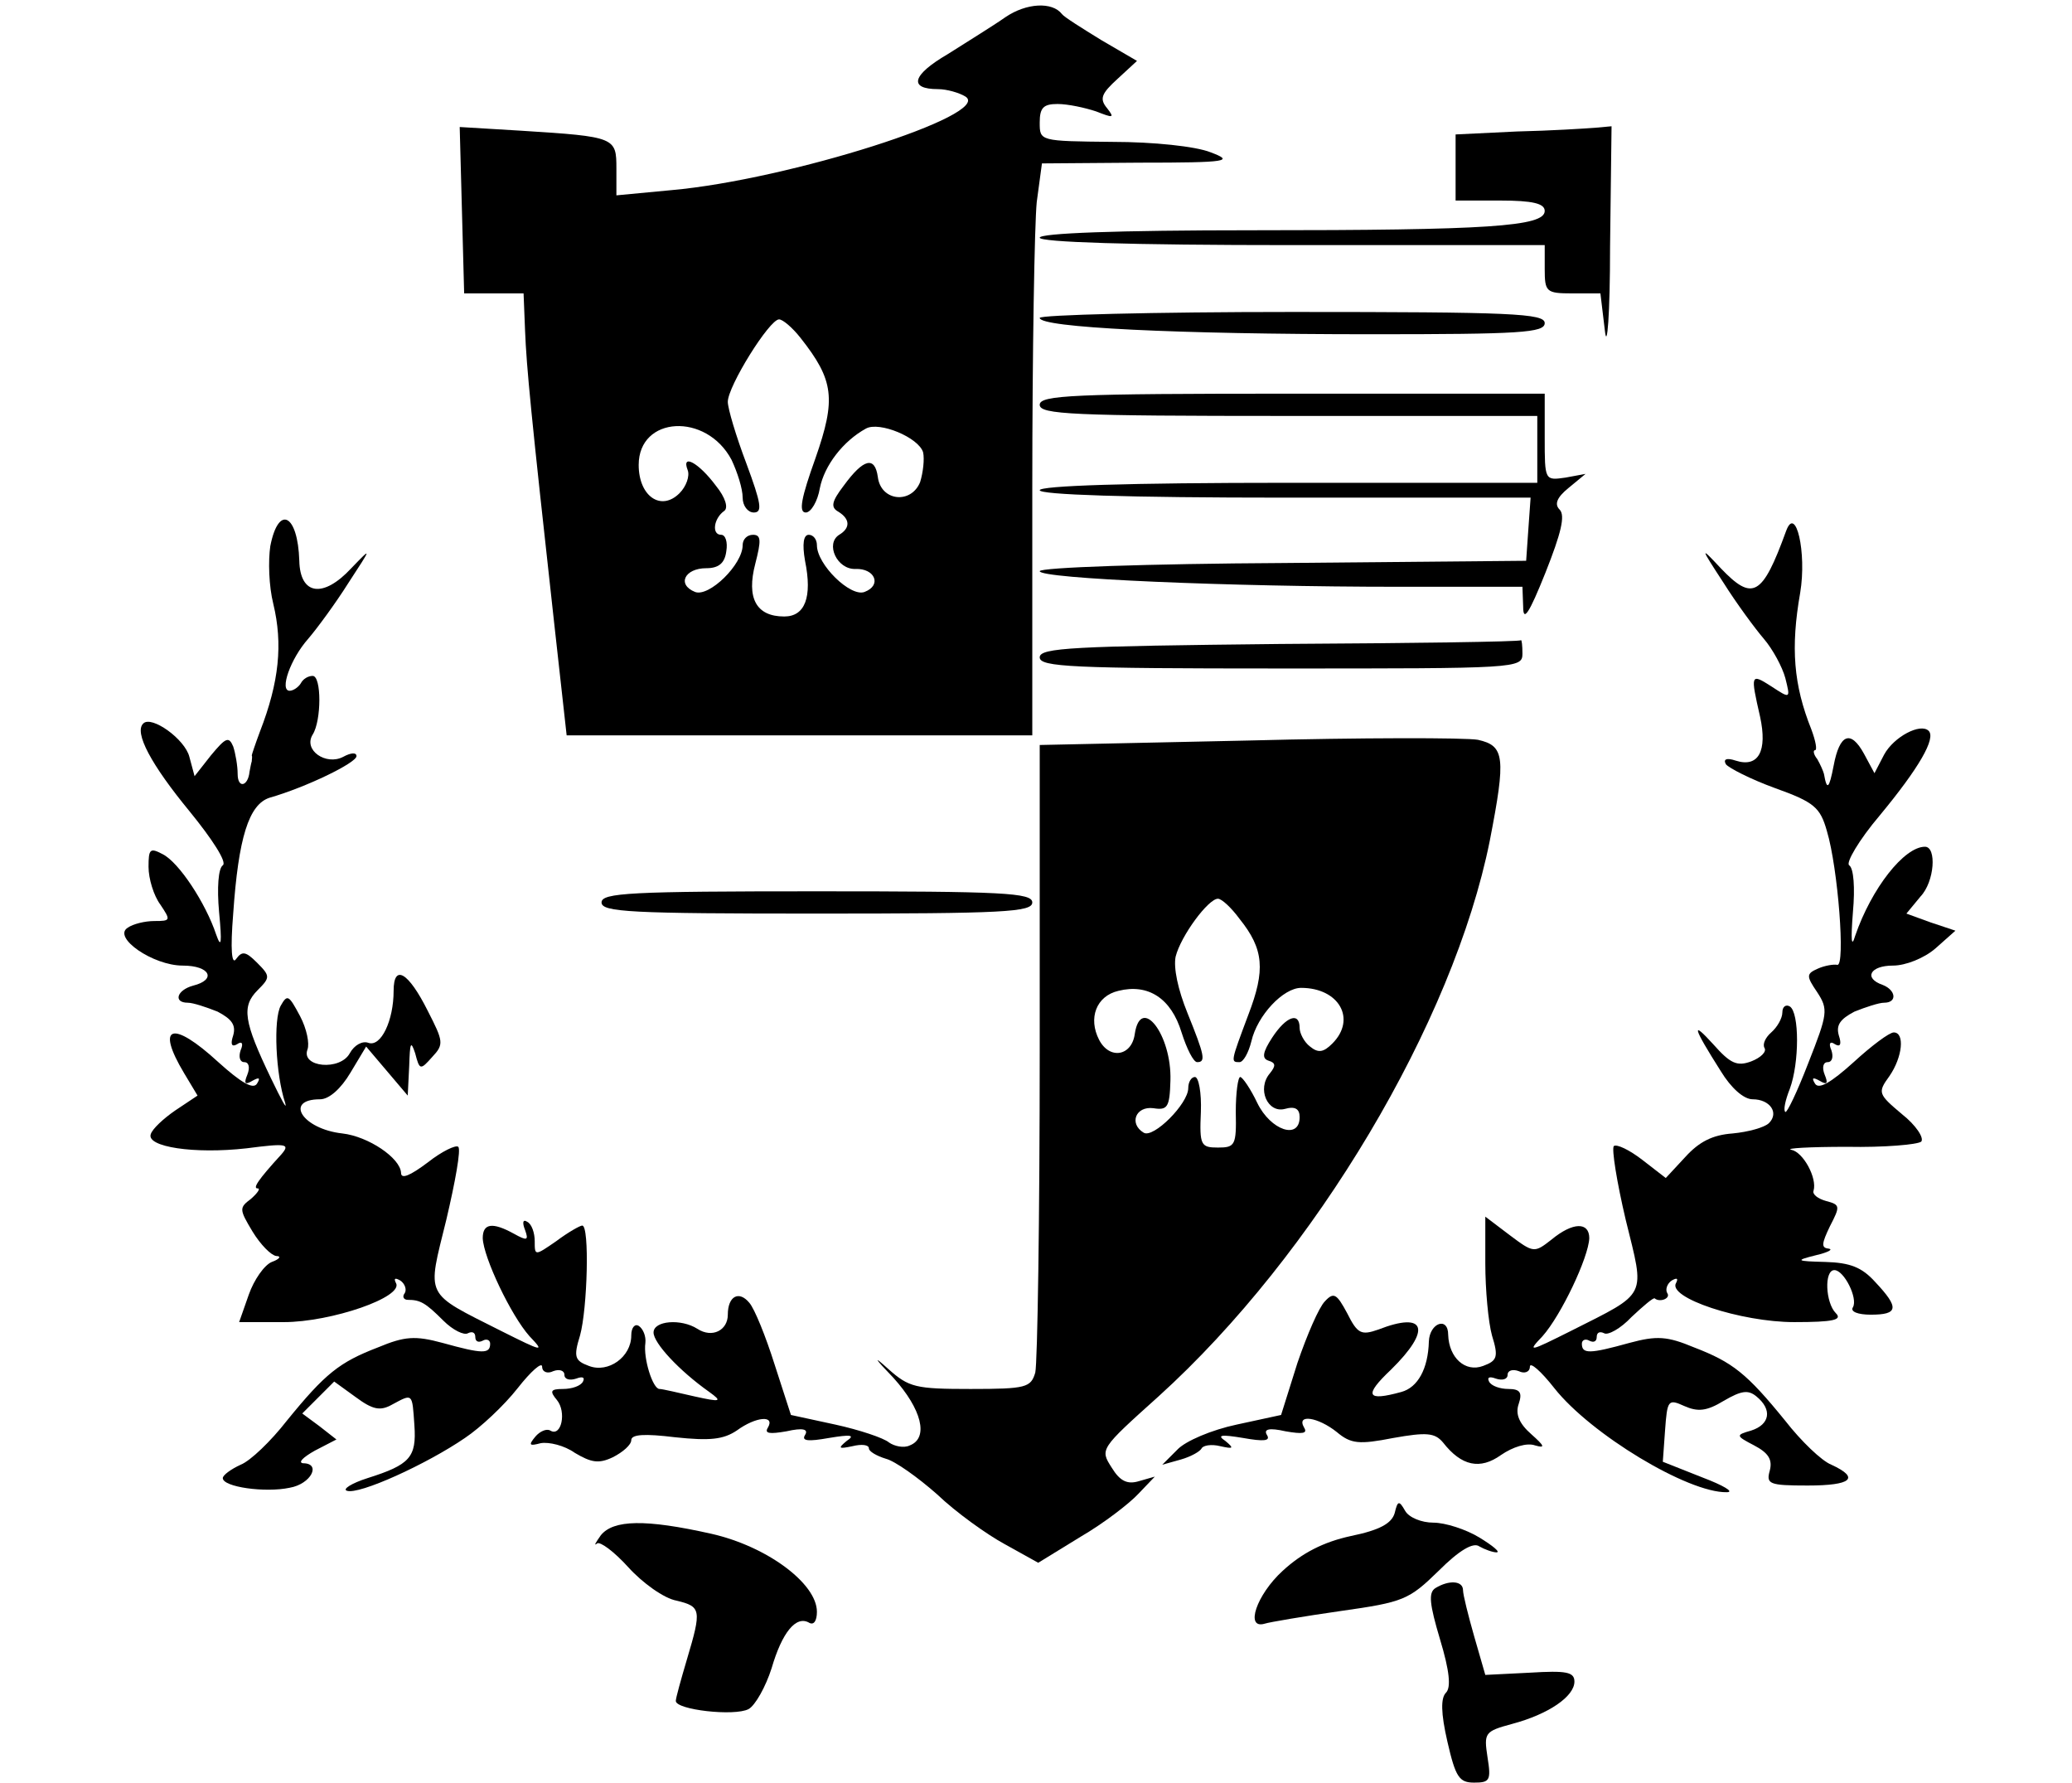 <?xml version="1.0" standalone="no"?>
<!DOCTYPE svg PUBLIC "-//W3C//DTD SVG 20010904//EN"
 "http://www.w3.org/TR/2001/REC-SVG-20010904/DTD/svg10.dtd">
<svg version="1.0" xmlns="http://www.w3.org/2000/svg"
 width="279pt" height="240pt" viewBox="0 0 279 240"
 preserveAspectRatio="xMidYMid meet">
<g transform="translate(0,240) scale(0.1,-0.1)"
fill="#000000" stroke="none">
<path d="M1354 2377 c-17 -12 -53 -34 -78 -50 -48 -28 -53 -47 -13 -47 12 0
29 -5 37 -10 38 -24 -238 -112 -396 -126 l-74 -7 0 36 c0 42 -1 43 -128 51
l-83 5 3 -112 3 -112 40 0 40 0 2 -50 c2 -50 8 -112 39 -392 l17 -153 313 0
314 0 0 333 c0 182 3 356 6 385 l7 52 131 1 c121 0 128 2 96 14 -20 8 -77 14
-132 14 -98 1 -98 1 -98 26 0 20 5 25 24 25 14 0 37 -5 52 -10 23 -9 25 -9 15
4 -11 13 -8 20 14 40 l26 24 -48 28 c-26 16 -50 31 -53 35 -13 17 -48 15 -76
-4z m-276 -432 c45 -57 48 -82 20 -162 -19 -53 -23 -73 -13 -73 7 0 16 15 19
33 6 30 31 63 62 80 18 10 71 -12 77 -32 2 -9 0 -27 -4 -40 -12 -30 -53 -26
-57 7 -4 28 -19 25 -46 -12 -16 -21 -18 -29 -7 -35 16 -10 16 -22 1 -31 -19
-12 -3 -47 22 -46 26 1 36 -22 12 -31 -19 -7 -64 37 -64 63 0 8 -5 14 -11 14
-7 0 -9 -12 -5 -35 10 -49 0 -75 -28 -75 -38 0 -51 25 -39 71 8 31 8 39 -3 39
-8 0 -14 -6 -14 -14 0 -26 -45 -70 -64 -63 -25 10 -14 32 15 32 17 0 25 7 27
23 2 12 -1 22 -7 22 -13 0 -10 22 4 32 6 4 2 18 -11 34 -23 31 -47 44 -38 21
3 -8 -2 -22 -11 -31 -25 -25 -55 -4 -55 38 0 66 91 71 125 7 8 -17 15 -39 15
-51 0 -11 7 -20 15 -20 12 0 10 12 -10 66 -14 37 -25 74 -25 83 0 21 56 111
69 111 5 0 18 -11 29 -25z"/>
<path d="M2043 2223 l-83 -4 0 -44 0 -45 60 0 c44 0 60 -4 60 -14 0 -21 -76
-26 -392 -26 -185 0 -288 -4 -288 -10 0 -6 120 -10 340 -10 l340 0 0 -32 c0
-31 2 -33 37 -33 l38 0 6 -50 c3 -28 7 21 7 113 l2 162 -22 -2 c-13 -1 -60 -4
-105 -5z"/>
<path d="M1400 1972 c0 -13 184 -22 447 -22 200 0 233 2 233 15 0 13 -44 15
-340 15 -187 0 -340 -4 -340 -8z"/>
<path d="M1400 1855 c0 -13 44 -15 335 -15 l335 0 0 -45 0 -45 -335 0 c-217 0
-335 -4 -335 -10 0 -6 117 -10 331 -10 l330 0 -3 -42 -3 -43 -327 -3 c-181 -1
-328 -6 -328 -11 0 -10 254 -21 483 -21 l167 0 1 -27 c0 -21 8 -9 30 46 21 53
27 77 19 85 -7 7 -4 16 12 29 l23 19 -27 -5 c-28 -4 -28 -4 -28 54 l0 59 -340
0 c-296 0 -340 -2 -340 -15z"/>
<path d="M364 1665 c-3 -20 -2 -54 4 -78 13 -54 8 -105 -18 -172 -6 -16 -11
-31 -11 -32 1 -2 0 -5 0 -8 -1 -3 -2 -9 -3 -14 -2 -20 -16 -23 -16 -3 0 11 -3
28 -6 37 -6 14 -10 12 -30 -12 l-22 -28 -7 26 c-6 24 -51 56 -62 45 -13 -12
11 -56 62 -118 31 -38 51 -69 45 -73 -6 -4 -8 -30 -5 -63 4 -42 3 -50 -4 -30
-14 42 -50 97 -72 108 -17 9 -19 7 -19 -17 0 -16 7 -39 16 -51 14 -21 14 -22
-8 -22 -13 0 -29 -4 -36 -9 -21 -13 34 -51 74 -51 37 0 46 -19 14 -27 -22 -6
-27 -23 -7 -23 7 0 25 -6 40 -12 19 -10 25 -18 21 -32 -4 -12 -2 -16 5 -12 7
5 9 1 5 -8 -3 -9 -1 -16 5 -16 6 0 8 -7 4 -17 -5 -12 -3 -14 7 -8 9 5 11 4 6
-4 -5 -8 -21 1 -52 29 -62 57 -85 50 -46 -15 l18 -30 -30 -20 c-16 -11 -31
-25 -33 -32 -6 -17 58 -27 129 -19 54 7 59 6 47 -8 -32 -35 -39 -46 -32 -46 4
0 0 -6 -9 -14 -16 -12 -16 -14 2 -44 11 -18 25 -32 32 -33 7 0 5 -4 -6 -8 -10
-4 -24 -24 -31 -44 l-13 -37 60 0 c64 0 163 34 151 53 -3 6 -1 7 6 3 6 -4 9
-12 6 -17 -4 -5 -1 -9 4 -9 17 0 24 -4 48 -28 13 -13 28 -20 33 -17 6 3 10 1
10 -5 0 -6 4 -8 10 -5 5 3 10 1 10 -4 0 -14 -10 -14 -64 1 -37 10 -51 9 -87
-6 -52 -20 -71 -35 -123 -99 -21 -27 -49 -54 -62 -59 -13 -6 -24 -14 -24 -18
0 -12 57 -20 90 -13 29 5 43 33 18 33 -7 1 0 8 16 17 l29 15 -23 18 -23 17 22
22 21 21 29 -21 c23 -17 33 -19 49 -10 28 15 27 16 30 -28 3 -43 -6 -53 -63
-71 -22 -7 -34 -15 -28 -17 16 -6 108 36 159 71 21 14 53 44 71 67 18 23 33
36 33 29 0 -7 7 -10 15 -6 8 3 15 1 15 -5 0 -6 7 -8 16 -5 8 3 12 2 9 -4 -3
-6 -15 -10 -27 -10 -17 0 -18 -3 -8 -15 13 -16 6 -50 -9 -41 -5 3 -14 -1 -20
-8 -10 -12 -8 -13 7 -9 11 2 32 -3 46 -13 22 -13 32 -15 51 -6 14 7 25 17 25
23 0 8 18 9 59 4 47 -5 65 -3 83 9 26 19 52 21 42 4 -5 -8 2 -9 25 -5 22 5 30
3 25 -5 -5 -8 4 -9 32 -4 30 5 36 4 24 -4 -12 -10 -11 -11 8 -7 12 3 22 2 22
-3 0 -4 10 -10 23 -14 12 -3 43 -25 69 -48 25 -24 67 -54 91 -67 l45 -25 57
35 c31 18 66 45 78 58 l22 23 -21 -6 c-16 -5 -26 0 -37 18 -16 25 -16 25 63
96 211 191 397 504 446 748 22 113 20 128 -16 136 -17 3 -157 3 -310 -1 l-280
-6 0 -411 c0 -226 -3 -421 -6 -434 -6 -20 -12 -22 -87 -22 -74 0 -83 2 -111
27 -21 19 -19 15 7 -12 38 -42 48 -81 22 -91 -8 -4 -21 -1 -28 4 -7 6 -40 17
-72 24 l-60 13 -22 68 c-12 38 -27 75 -34 83 -14 17 -29 9 -29 -16 0 -21 -21
-32 -41 -19 -22 14 -59 11 -59 -5 0 -14 34 -51 75 -80 18 -13 16 -14 -20 -6
-22 5 -43 10 -47 10 -9 0 -22 41 -19 62 1 9 -3 19 -9 23 -5 3 -10 -2 -10 -13
0 -29 -31 -51 -57 -41 -19 7 -21 12 -12 41 10 36 13 148 3 148 -3 0 -19 -9
-35 -21 -29 -20 -29 -20 -29 0 0 11 -4 23 -10 26 -6 4 -7 -1 -3 -11 5 -14 3
-15 -15 -5 -29 16 -42 14 -42 -6 1 -26 38 -104 63 -132 21 -22 18 -21 -38 7
-105 53 -100 44 -74 150 12 51 20 95 16 98 -3 3 -22 -6 -41 -21 -24 -18 -36
-23 -36 -14 -1 20 -44 49 -79 53 -54 6 -79 46 -30 46 12 0 28 14 41 36 l21 35
28 -33 28 -33 2 40 c1 31 2 35 8 17 6 -23 7 -23 23 -5 16 17 15 21 -6 62 -26
52 -46 64 -46 27 0 -40 -17 -76 -34 -70 -8 3 -19 -3 -25 -14 -13 -24 -66 -19
-57 5 3 8 -1 28 -10 45 -15 28 -17 30 -26 14 -10 -18 -7 -92 6 -131 3 -11 -5
4 -19 33 -37 77 -40 97 -18 119 17 17 17 19 -1 37 -15 15 -20 16 -28 5 -6 -9
-8 12 -4 61 7 102 21 147 49 156 49 14 117 47 117 56 0 5 -7 5 -18 -1 -23 -12
-54 9 -41 30 12 19 12 79 0 79 -6 0 -13 -4 -16 -10 -3 -5 -10 -10 -15 -10 -14
0 1 43 25 70 12 14 37 48 54 75 32 49 32 49 4 20 -38 -41 -69 -36 -70 10 -2
63 -28 76 -39 20z m1305 -502 c33 -41 35 -69 12 -129 -24 -64 -24 -64 -12 -64
5 0 12 12 16 28 8 35 43 72 67 72 51 0 75 -42 42 -75 -12 -12 -19 -13 -30 -4
-8 6 -14 18 -14 25 0 22 -18 16 -37 -13 -13 -20 -14 -28 -5 -31 10 -3 10 -7 2
-17 -18 -21 -3 -54 20 -48 14 4 20 0 20 -11 0 -31 -39 -18 -57 19 -9 19 -20
35 -23 35 -3 0 -6 -21 -6 -47 1 -45 -1 -48 -24 -48 -23 0 -25 3 -23 48 1 26
-3 47 -8 47 -5 0 -9 -7 -9 -15 0 -21 -47 -68 -60 -60 -20 12 -11 36 13 33 19
-3 22 1 23 37 2 62 -40 116 -48 63 -4 -30 -34 -35 -48 -8 -15 29 -4 59 26 66
40 10 71 -10 85 -56 7 -22 16 -40 21 -40 12 0 10 9 -13 66 -13 32 -19 61 -16
76 7 28 44 78 57 78 5 0 18 -12 29 -27z"/>
<path d="M2405 1685 c-32 -88 -45 -95 -88 -50 -28 30 -28 29 4 -20 17 -27 42
-61 54 -75 12 -14 25 -38 29 -53 7 -28 7 -28 -19 -11 -28 18 -28 16 -15 -41
10 -46 -2 -69 -33 -59 -12 4 -17 2 -13 -5 4 -5 33 -20 66 -32 53 -19 61 -26
70 -58 15 -50 25 -182 14 -180 -5 1 -17 -1 -26 -5 -16 -7 -16 -10 -1 -32 15
-23 14 -29 -12 -95 -15 -39 -29 -68 -31 -66 -3 2 0 16 6 31 13 35 13 103 0
111 -5 3 -10 0 -10 -8 0 -8 -7 -20 -15 -27 -8 -7 -12 -16 -9 -21 3 -5 -5 -13
-18 -18 -19 -7 -28 -3 -51 23 -30 33 -28 24 10 -36 14 -23 31 -38 43 -38 23 0
36 -18 22 -32 -6 -6 -28 -12 -49 -14 -27 -2 -45 -11 -64 -32 l-26 -28 -31 24
c-18 14 -35 22 -39 19 -3 -4 4 -48 16 -99 26 -106 31 -97 -74 -150 -56 -28
-59 -29 -38 -7 25 28 62 106 63 132 0 22 -22 22 -51 -2 -23 -18 -24 -18 -56 6
l-33 25 0 -63 c0 -35 4 -79 9 -97 9 -29 7 -34 -12 -41 -24 -9 -46 11 -47 42 0
25 -25 16 -26 -9 -1 -37 -15 -62 -37 -68 -47 -13 -51 -5 -14 30 55 54 47 79
-17 54 -23 -8 -28 -6 -42 22 -14 26 -18 29 -30 16 -8 -8 -24 -45 -37 -83 l-22
-70 -60 -13 c-33 -7 -69 -22 -80 -34 l-20 -20 25 7 c14 4 26 11 28 15 2 4 13
6 25 3 18 -4 19 -3 7 7 -12 8 -6 9 24 4 28 -5 37 -4 32 4 -5 8 3 10 25 5 23
-4 30 -3 25 5 -11 19 19 14 44 -6 19 -16 30 -17 76 -8 45 8 56 7 67 -6 25 -32
50 -37 78 -17 16 11 35 17 46 13 14 -4 13 -1 -5 15 -16 14 -22 27 -17 41 5 15
2 20 -14 20 -11 0 -23 4 -26 10 -3 6 1 7 9 4 9 -3 16 -1 16 5 0 6 7 8 15 5 8
-4 15 -1 15 6 0 7 15 -6 33 -29 49 -62 180 -141 232 -140 11 0 -4 9 -33 20
l-53 21 3 42 c3 41 4 43 26 33 18 -8 30 -7 53 7 24 14 33 15 44 6 22 -18 18
-38 -7 -46 -21 -6 -21 -7 4 -20 19 -10 25 -19 21 -34 -5 -18 -1 -20 51 -20 59
0 71 10 32 28 -13 5 -41 32 -62 59 -52 64 -71 79 -123 99 -36 15 -50 16 -87 6
-54 -15 -64 -15 -64 -1 0 5 5 7 10 4 6 -3 10 -1 10 5 0 6 4 8 10 5 5 -3 22 6
37 22 16 15 29 26 31 25 7 -6 22 0 17 7 -3 5 0 13 6 17 7 4 9 3 6 -3 -13 -20
87 -53 159 -53 53 0 65 3 56 12 -14 14 -16 58 -2 58 13 0 32 -38 25 -50 -4 -6
7 -10 24 -10 37 0 39 9 6 44 -18 20 -34 26 -67 27 -40 1 -41 2 -13 9 17 4 24
8 17 9 -10 1 -9 7 2 30 14 27 14 29 -5 34 -11 3 -19 9 -17 14 5 17 -14 52 -30
55 -9 2 24 4 75 4 50 -1 95 3 100 7 4 5 -7 22 -26 37 -32 27 -33 29 -17 51 18
26 21 59 6 59 -6 0 -30 -18 -54 -40 -31 -28 -47 -37 -52 -29 -5 8 -3 9 6 4 10
-6 12 -4 7 8 -4 10 -2 17 4 17 6 0 8 7 5 16 -4 9 -2 13 5 8 7 -4 9 0 5 12 -4
14 2 22 21 32 15 6 33 12 40 12 18 0 16 17 -2 24 -26 9 -17 26 14 26 17 0 42
10 57 23 l27 24 -33 11 -33 12 19 23 c19 20 22 67 6 67 -28 0 -72 -56 -94
-120 -5 -17 -6 -6 -3 32 3 33 1 59 -5 63 -5 3 13 34 41 67 53 64 76 104 66
114 -11 11 -47 -8 -60 -32 l-13 -25 -14 26 c-18 33 -33 27 -41 -16 -6 -31 -9
-34 -13 -11 -1 4 -5 13 -9 20 -5 6 -6 12 -3 12 3 0 1 12 -5 28 -24 60 -28 110
-15 184 9 54 -6 119 -19 83z"/>
<path d="M1723 1533 c-278 -3 -323 -5 -323 -18 0 -13 44 -15 325 -15 318 0
325 0 325 20 0 11 -1 19 -2 18 -2 -2 -148 -4 -325 -5z"/>
<path d="M810 1185 c0 -13 39 -15 290 -15 251 0 290 2 290 15 0 13 -39 15
-290 15 -251 0 -290 -2 -290 -15z"/>
<path d="M1878 363 c-4 -14 -20 -23 -59 -31 -37 -8 -66 -23 -92 -47 -35 -32
-51 -79 -24 -71 6 2 53 10 102 17 85 12 92 15 132 54 28 28 47 39 55 33 7 -4
18 -8 23 -8 6 0 -5 9 -23 20 -18 11 -46 20 -62 20 -16 0 -33 7 -38 16 -8 14
-10 14 -14 -3z"/>
<path d="M809 333 c-7 -10 -10 -15 -5 -11 4 3 23 -11 42 -32 19 -21 48 -42 65
-45 33 -8 34 -12 14 -79 -8 -27 -15 -52 -15 -56 0 -12 79 -21 98 -11 9 5 23
30 31 55 14 48 33 72 51 61 6 -3 10 3 10 15 0 38 -67 88 -142 105 -89 20 -132
19 -149 -2z"/>
<path d="M1933 262 c-10 -6 -8 -22 6 -69 13 -43 15 -65 8 -72 -7 -7 -7 -27 2
-66 11 -48 16 -55 36 -55 21 0 23 3 18 34 -5 33 -4 35 33 45 49 13 84 37 84
57 0 13 -11 15 -60 12 l-60 -3 -15 52 c-8 28 -15 56 -15 62 0 13 -19 14 -37 3z"/>
</g>
</svg>
